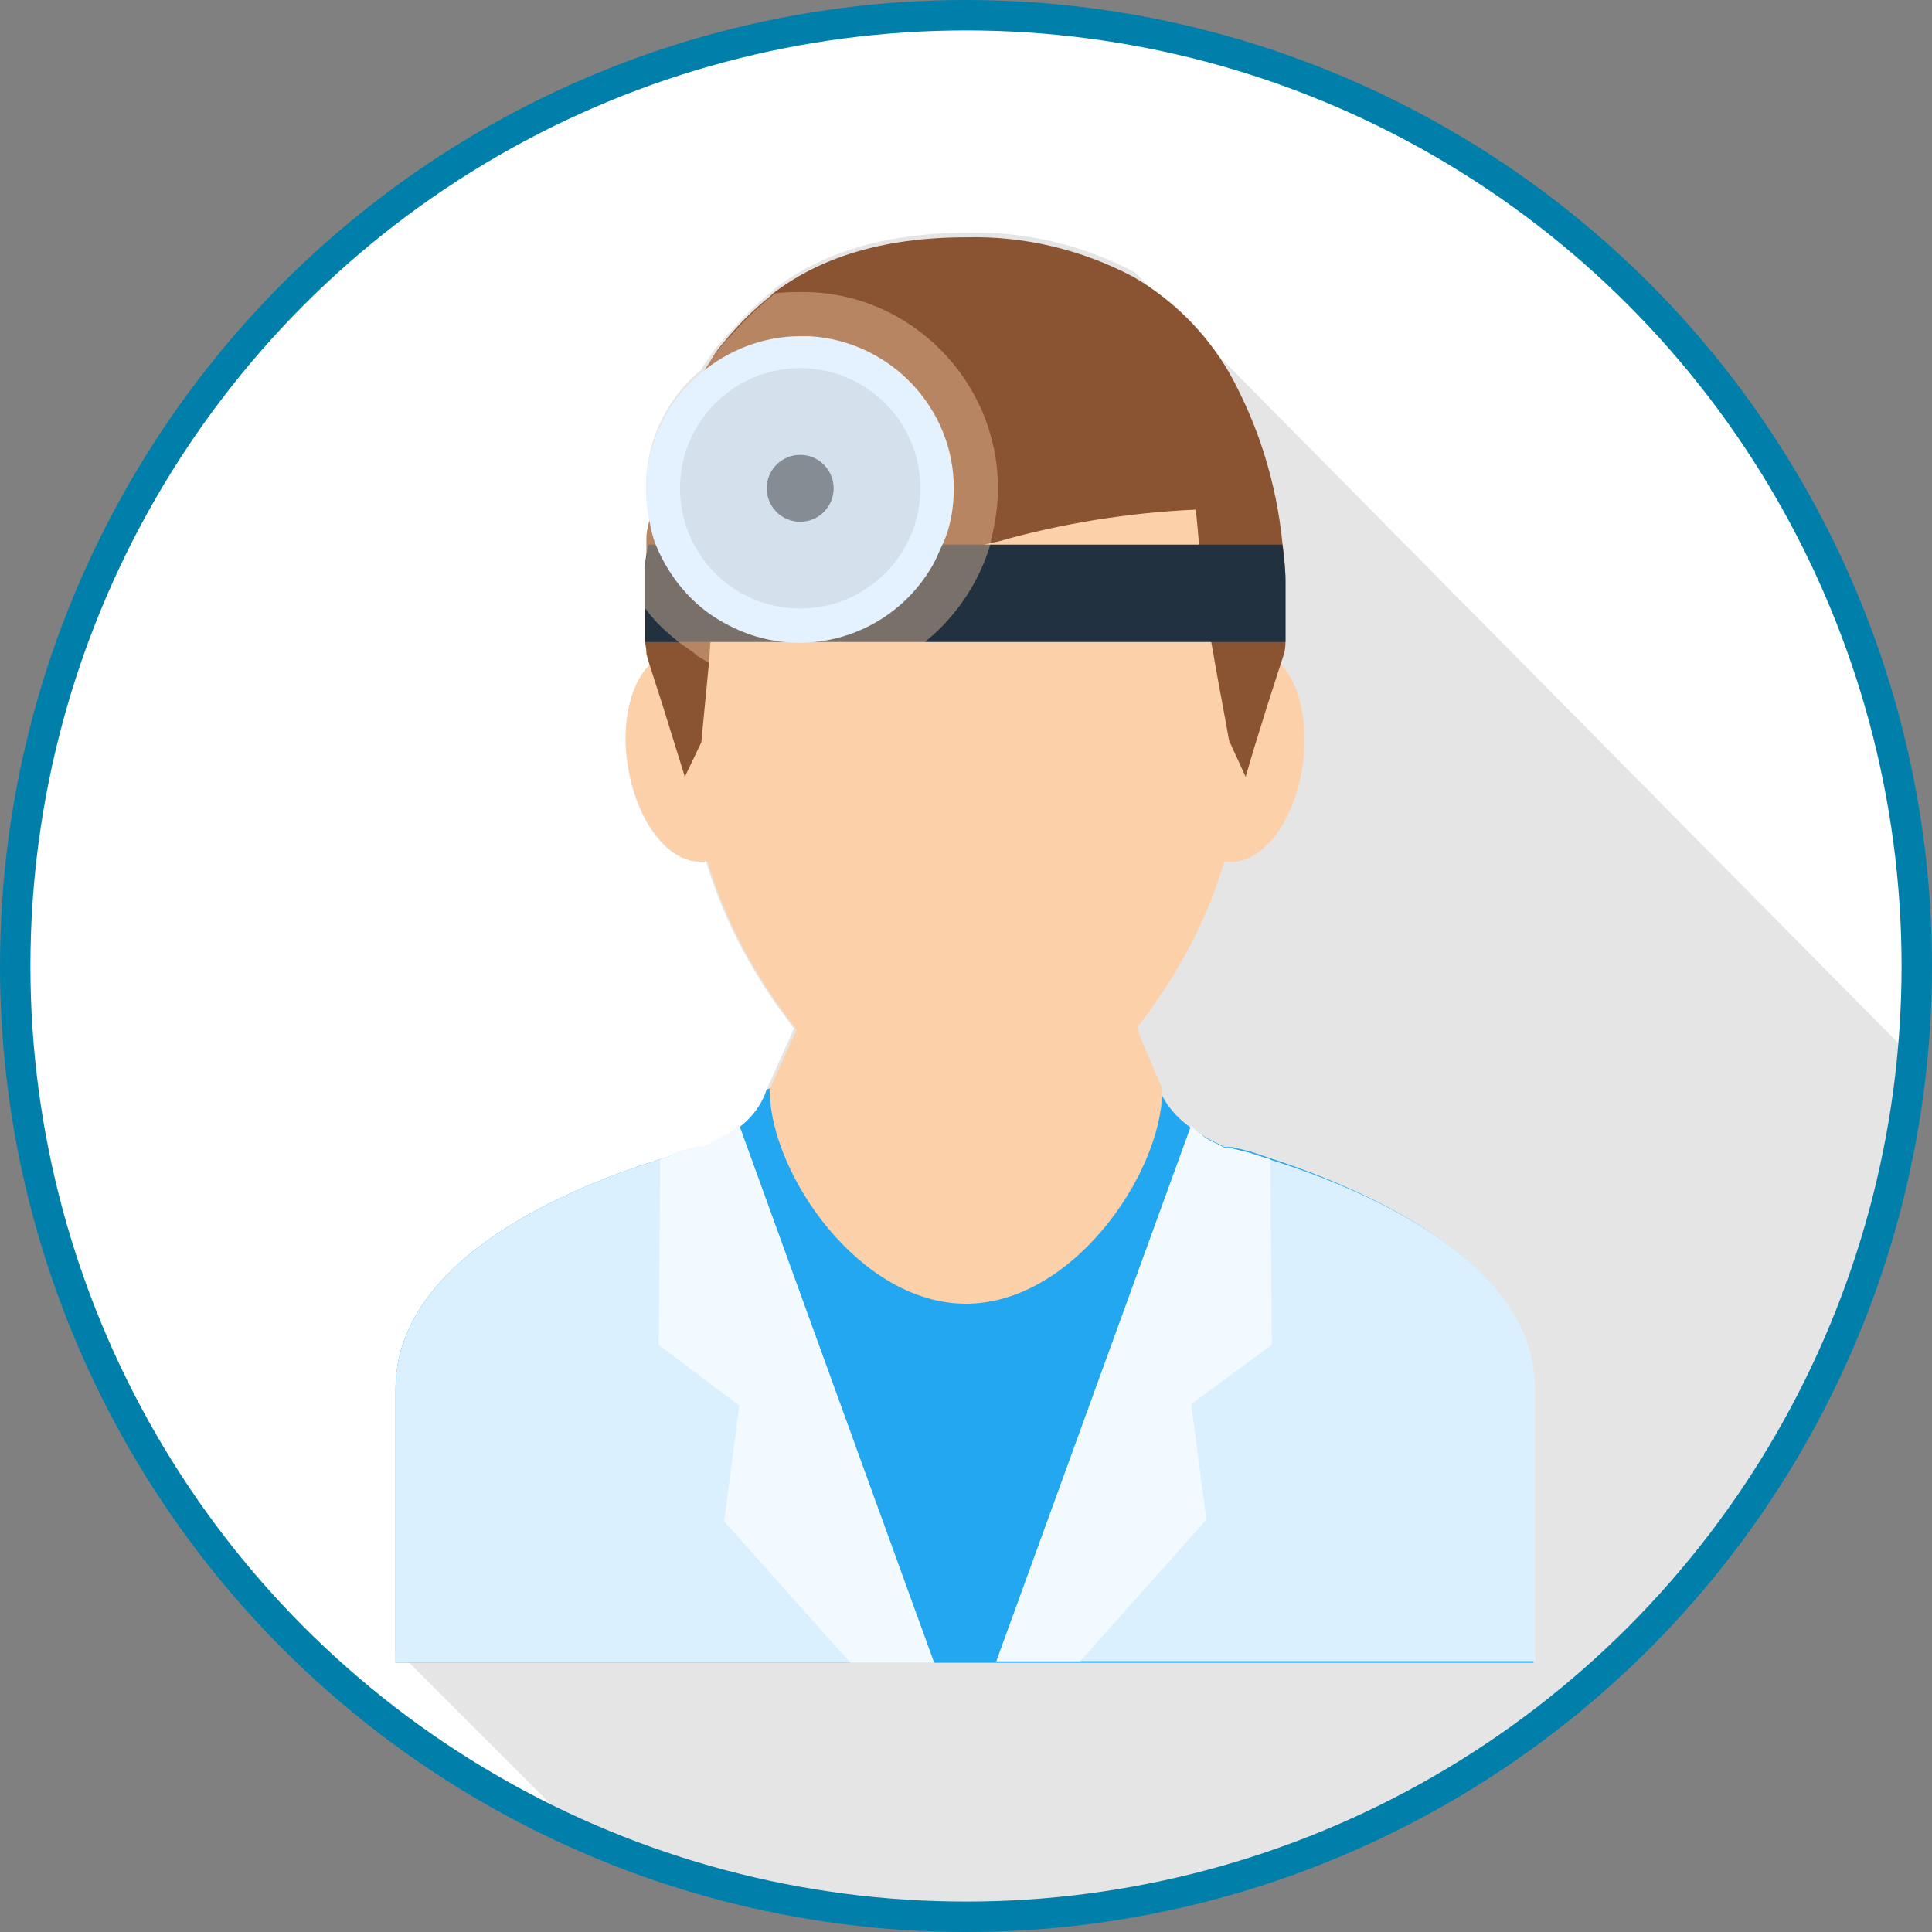 <?xml version="1.0" encoding="utf-8"?>
<!-- Generator: Adobe Illustrator 21.1.0, SVG Export Plug-In . SVG Version: 6.00 Build 0)  -->
<svg version="1.1" id="Layer_1" xmlns="http://www.w3.org/2000/svg" xmlns:xlink="http://www.w3.org/1999/xlink" x="0px" y="0px"
	 viewBox="0 0 127 127" style="enable-background:new 0 0 127 127;" xml:space="preserve">
<rect x="0" y="0" width="127" height="127" fill="#808080" stroke="none"/>
<style type="text/css">
	.st0{clip-path:url(#SVGID_2_);}
	.st1{fill:#FFFFFF;}
	.st2{opacity:0.5;fill:#CCCCCC;enable-background:new    ;}
	.st3{fill:#22A7F0;}
	.st4{fill:#DBF0FF;}
	.st5{fill:#F2FAFF;}
	.st6{fill:#FCD1A9;}
	.st7{opacity:0.4;fill:#FCD1A9;enable-background:new    ;}
	.st8{fill:#8A5433;}
	.st9{fill:#22313F;}
	.st10{fill:#E4F1FE;}
	.st11{fill:#D5E0ED;}
	.st12{fill:#858C94;}
	.st13{fill:none;stroke:#007FAA;stroke-width:2;stroke-miterlimit:10;}
</style>
<title>Asset 2</title>
<g>
	<g id="Layer_2">
		<g id="Layer_1-2">
			<g>
				<defs>
					<circle id="SVGID_1_" cx="63.5" cy="63.5" r="62.5"/>
				</defs>
				<clipPath id="SVGID_2_">
					<use xlink:href="#SVGID_1_"  style="overflow:visible;"/>
				</clipPath>
				<g class="st0">
					<rect x="1" y="1" class="st1" width="124.9" height="124.9"/>
					<path class="st2" d="M125.9,69.7v56.2H43.5L26,108.4V91.3c0-8.7,11.9-13.4,17.4-15.1L44,76l0.6-0.2l0.4-0.1l0.8-0.2H46h0.2
						c0.4-0.2,0.8-0.4,1.2-0.6l0.3-0.2l0.2-0.1l0.3-0.2l0,0l0.4-0.3l0,0c0.8-0.6,1.5-1.5,1.8-2.5l0,0l1.8-4c-2.6-3.3-4.6-7-5.8-11
						c-2.2,0.4-4.5-2.3-5.1-6.1c-0.5-2.8,0.1-5.5,1.4-6.8l-0.2-0.6c0,0,0-0.3-0.1-0.8c0-0.1,0-0.2,0-0.4s0-0.4,0-0.7s0-0.6,0-1V40
						c0-0.1,0-0.3,0-0.5c0,0,0-0.1,0-0.1c0-0.1,0-0.3,0-0.4s0-0.1,0-0.2s0-0.1,0-0.2s0-0.2,0-0.2s0-0.1,0-0.2s0-0.4,0-0.6
						s0-0.7,0.1-1.1c0-0.1,0-0.2,0-0.3s0-0.3,0-0.5s0-0.3,0-0.5c0-0.3,0.1-0.7,0.2-1.1l0,0c-0.8-3.6,0.5-7.4,3.4-9.8l0,0
						c0.1-0.2,0.2-0.4,0.4-0.6l0.3-0.5c0.4-0.5,0.8-1,1.3-1.5c0.8-0.9,1.6-1.7,2.6-2.5l0.2-0.2l0,0c3-2.3,7.1-3.7,12.7-3.7
						c3.8-0.1,7.6,0.8,11,2.6l6.3,6.3L125.9,69.7z"/>
					<path class="st3" d="M100.8,91.3v18H26v-18c0-8.7,11.9-13.4,17.4-15.1L44,76l0.6-0.2l0.4-0.1l0.8-0.2H46h0.2
						c0.4-0.2,0.8-0.4,1.2-0.6l0.3-0.2l0.2-0.1l0.3-0.2l0,0l0.4-0.3c0.8-0.6,1.5-1.5,1.8-2.5l0,0c1.7-0.4,3.4-0.6,5.1-0.7
						c2.5-0.2,5.4-0.4,7.8-0.4s5.3,0.2,7.8,0.4c1.7,0.1,3.4,0.3,5.1,0.7l0,0c0.4,1,1.1,1.8,1.9,2.4l0.4,0.3l0,0l0.3,0.2l0.2,0.1
						l0.3,0.2c0.4,0.2,0.8,0.4,1.2,0.6h0.2H81l0.8,0.2l0.4,0.1l0.6,0.2l0.6,0.2C88.9,77.9,100.8,82.6,100.8,91.3z"/>
					<path class="st4" d="M83.4,76.2L82.8,76l-0.6-0.2l-0.4-0.1L81,75.5h-0.2h-0.2c-0.4-0.2-0.8-0.4-1.2-0.6l-0.3-0.2L79,74.6
						l-0.3-0.2l0,0L78.3,74l0,0l-12.8,35.2h35.4v-18C100.8,82.6,88.9,77.9,83.4,76.2z M48.6,74L48.6,74l-0.4,0.3l0,0l-0.3,0.2
						l-0.2,0.1l-0.3,0.2c-0.4,0.2-0.8,0.4-1.2,0.6H46h-0.2l-0.8,0.2l-0.4,0.1L44,76l-0.6,0.2C37.9,77.9,26,82.6,26,91.3v18h35.4
						L48.6,74z"/>
					<path class="st5" d="M83.6,88.4l-0.1-12.2L82.8,76l-0.6-0.2l-0.4-0.1L81,75.5h-0.2h-0.2c-0.4-0.2-0.8-0.4-1.2-0.6l-0.3-0.2
						L79,74.6l-0.3-0.2l0,0L78.3,74l0,0l-12.8,35.2h5.5l8.3-9.3l-1-7.6L83.6,88.4z M48.6,74L48.6,74l-0.4,0.3l0,0l-0.3,0.2l-0.2,0.1
						l-0.3,0.2c-0.4,0.2-0.8,0.4-1.2,0.6H46h-0.2l-0.8,0.2l-0.4,0.1L44,76l-0.6,0.2l-0.1,12.2l5.3,4l-1,7.6l8.3,9.3h5.5L48.6,74z"/>
					<path class="st6" d="M76.4,71.6c0,0,0,0.1,0,0.2c-0.1,5.4-5.9,13.9-12.9,13.9s-12.8-8.5-12.9-13.9c0-0.1,0-0.1,0-0.2l0,0l1.8-4
						l2.5-5.7h17.3l2.6,5.7C74.6,67.5,76.4,71.5,76.4,71.6z"/>
					<path class="st7" d="M76.4,71.6c0,0,0,0.1,0,0.2c-3.6,4.1-8.1,6.7-12.9,6.7s-9.4-2.6-12.9-6.7c0-0.1,0-0.1,0-0.2l0,0l1.8-4
						l2.5-5.7h17.3l2.6,5.7C74.6,67.5,76.4,71.5,76.4,71.6z"/>
					<path class="st6" d="M83.9,42.2c0,0.4-0.1,0.7-0.1,1.1c-0.1,1.1-0.3,2.2-0.5,3.2c-0.1,1-0.5,2-0.9,2.9l0,0
						c-0.1,0.1-0.1,0.1-0.2,0.2C82,50,82,50.5,81.9,51c-0.4,1.9-0.8,3.7-1.4,5.6c-1.2,4-3.2,7.7-5.8,11c-1,1.2-2.1,2.3-3.4,3.3
						c-4.5,3.8-11.1,3.8-15.6,0c-1.2-1-2.4-2.1-3.4-3.3c-2.6-3.3-4.6-7-5.8-11c-0.6-1.8-1.1-3.7-1.5-5.6c-0.1-0.5-0.2-0.9-0.2-1.4
						c-0.1,0-0.2-0.1-0.2-0.2l0,0c-0.5-0.9-0.8-1.9-0.9-2.9c-0.2-1-0.4-2.1-0.5-3.2c0-0.4-0.1-0.8-0.1-1.1c0-0.6-0.1-1.1-0.1-1.6
						c0-1.3,0.1-2.3,0.4-2.3c0.4,0,0.8,0.2,1.1,0.5c0-0.3,0-0.5,0.1-0.8c0.1-0.8,0.2-1.5,0.3-2.2c0.1-0.5,0.2-0.9,0.3-1.4
						c0.8-3.6,2.5-7,5-9.7c1-1,2-1.9,3.2-2.6c1.4-0.8,2.8-1.5,4.4-1.9c1.9-0.5,3.9-0.8,5.8-0.8c9,0,16.6,5,18.7,16.3
						c0.2,1,0.3,2,0.4,3c0.3-0.3,0.7-0.5,1.1-0.5C84,38.3,84.1,40.1,83.9,42.2z"/>
					<path class="st6" d="M46.5,56.6L46.5,56.6c-2.3,0.4-4.5-2.3-5.2-6.1c-0.5-2.8,0.1-5.5,1.4-6.8c0.1-0.1,0.3-0.3,0.4-0.4
						c0.3-0.3,0.7-0.4,1.1-0.5c0.4-0.1,0.9,0,1.3,0.1c0.4,0.1,0.8,0.4,1.1,0.6l0.1,0.1c1.4,1.4,2.4,3.3,2.6,5.3
						C50,52.7,48.7,56.1,46.5,56.6z"/>
					<path class="st6" d="M77.5,48.9c-0.6,3.8,0.6,7.2,2.9,7.7s4.6-2.3,5.2-6.1s-0.6-7.2-2.9-7.7S78.1,45.1,77.5,48.9z"/>
					<path class="st8" d="M84.5,41.1c0,0.2,0,0.5,0,0.7s0,0.3,0,0.4c0,0.5-0.1,0.8-0.1,0.8l-0.2,0.6l-0.9,2.8l-0.9,2.9l0,0L81.9,51
						v0.1l-1.1-2.4c-0.3-1.6-0.6-3.3-0.9-4.9c-0.1-0.6-0.2-1.2-0.3-1.7c-0.4-2.6-0.7-4.9-0.8-6.5c-0.1-1.3-0.2-2.1-0.2-2.1
						c-4.4,0.2-8.8,0.9-13,2.1l-0.5,0.1c-1.2,0.3-2.4,0.7-3.6,1.1c-1.4,0.5-2.8,1-4,1.4L53.2,40c-1.6,0.6-3,1.1-4.3,1.5
						c-0.7,0.2-1.4,0.4-2.2,0.5v0.2l-0.1,1.4l0,0l-0.5,5.2L45,51.1V51l-0.5-1.6l0,0l-0.9-2.9l-0.9-2.8L42.5,43c0,0,0-0.3-0.1-0.8
						c0-0.1,0-0.2,0-0.4s0-0.4,0-0.7s0-0.6,0-1v-0.2c0-0.1,0-0.1,0-0.2v-0.2c0,0,0-0.1,0-0.1c0-0.1,0-0.3,0-0.4s0-0.1,0-0.2
						s0-0.1,0-0.2s0-0.2,0-0.2s0-0.1,0-0.2s0-0.4,0-0.6s0-0.7,0.1-1.1c0-0.1,0-0.2,0-0.3s0-0.3,0-0.5l0,0c0-0.1,0-0.3,0-0.4
						c0-0.3,0.1-0.7,0.2-1.1l0,0l0.1-0.4c0-0.3,0.1-0.7,0.2-1c0-0.2,0.1-0.3,0.1-0.5c0.1-0.7,0.3-1.4,0.5-2.1
						c0.1-0.3,0.2-0.6,0.3-0.9l0.2-0.5l0.2-0.5c0.1-0.2,0.1-0.3,0.2-0.5l0.2-0.5c0.2-0.5,0.5-1,0.7-1.5l0.3-0.5
						c0.2-0.3,0.3-0.6,0.5-0.8l0.4-0.6l0.3-0.5c0.3-0.5,0.7-0.9,1.1-1.4c0.8-0.9,1.6-1.7,2.6-2.5l0.2-0.2c3-2.3,7.1-3.7,12.7-3.7
						c3.8-0.1,7.6,0.8,11,2.6c2.6,1.5,4.8,3.7,6.3,6.3c1.9,3.4,3.1,7.2,3.5,11.2l0,0c0.1,0.8,0.2,1.7,0.2,2.4c0,0.1,0,0.1,0,0.2
						c0,0.2,0,0.5,0,0.7c0,0.1,0,0.2,0,0.3s0,0.3,0,0.4C84.5,40.2,84.5,40.7,84.5,41.1z"/>
					<path class="st9" d="M84.5,41.1c0,0.2,0,0.5,0,0.7s0,0.3,0,0.4H42.4c0-0.1,0-0.2,0-0.4s0-0.4,0-0.7s0-0.6,0-1
						c0-0.1,0-0.2,0-0.2c0-0.1,0-0.1,0-0.2c0-0.1,0-0.3,0-0.4s0-0.3,0-0.4s0-0.2,0-0.2c0,0,0-0.1,0-0.1c0-0.1,0-0.2,0-0.2
						s0-0.1,0-0.2s0-0.4,0-0.6c0-0.6,0.1-1.2,0.2-1.8l0,0h41.7l0,0c0.1,0.8,0.2,1.7,0.2,2.4c0,0.1,0,0.1,0,0.2v0.7
						c0,0.1,0,0.2,0,0.3s0,0.3,0,0.4C84.5,40.2,84.5,40.7,84.5,41.1z"/>
					<path class="st7" d="M65.6,32.1c0,1.2-0.2,2.4-0.5,3.6c0,0,0,0.1,0,0.1C63,42.7,55.8,46.6,49,44.5c-0.8-0.2-1.5-0.5-2.2-0.9
						l-0.1,0c-0.4-0.2-0.8-0.4-1.1-0.7c-0.3-0.2-0.7-0.5-1-0.7c-0.6-0.5-1.2-1-1.7-1.6c-0.2-0.2-0.3-0.4-0.5-0.6l0,0
						c0-0.1,0-0.3,0-0.5c0,0,0-0.1,0-0.1c0-0.1,0-0.3,0-0.4s0-0.1,0-0.2l0,0c0,0,0-0.1,0-0.1c0-0.1,0-0.2,0-0.2s0-0.1,0-0.2
						s0-0.4,0-0.6s0-0.7,0.1-1.1c0-0.1,0-0.2,0-0.3s0-0.3,0-0.5s0-0.3,0-0.5c0-0.3,0.1-0.7,0.2-1.1l0,0l0.1-0.4c0-0.3,0.1-0.7,0.2-1
						c0-0.2,0.1-0.3,0.1-0.5c0.1-0.7,0.3-1.4,0.5-2.1c0.1-0.3,0.2-0.6,0.3-0.9l0.2-0.5l0.2-0.5c0.1-0.2,0.1-0.3,0.2-0.5l0.2-0.5
						c0.2-0.5,0.5-1,0.7-1.5l0.3-0.5c0.2-0.3,0.3-0.6,0.5-0.8l0,0c0.1-0.2,0.2-0.4,0.4-0.6l0.3-0.5c0.4-0.5,0.8-1,1.2-1.4
						c0.8-0.9,1.6-1.7,2.6-2.5l0.2-0.2l0,0c0.6-0.1,1.3-0.1,1.9-0.1C59.8,19.2,65.6,25,65.6,32.1z"/>
					<path class="st10" d="M62.7,32.1c0,1.2-0.2,2.5-0.7,3.6c-0.2,0.4-0.4,0.9-0.6,1.3c-2.7,4.9-8.8,6.7-13.7,4
						c-2.1-1.1-3.7-3-4.6-5.2c-0.2-0.5-0.3-1-0.4-1.5l0,0c-0.8-3.6,0.5-7.4,3.4-9.8l0,0c1.8-1.5,4.1-2.4,6.5-2.4h0.6
						C58.5,22.4,62.7,26.8,62.7,32.1z"/>
					<circle class="st11" cx="52.6" cy="32.1" r="7.9"/>
					<circle class="st12" cx="52.6" cy="32.1" r="2.2"/>
				</g>
			</g>
			<circle class="st13" cx="63.5" cy="63.5" r="62.5"/>
		</g>
	</g>
</g>
</svg>

